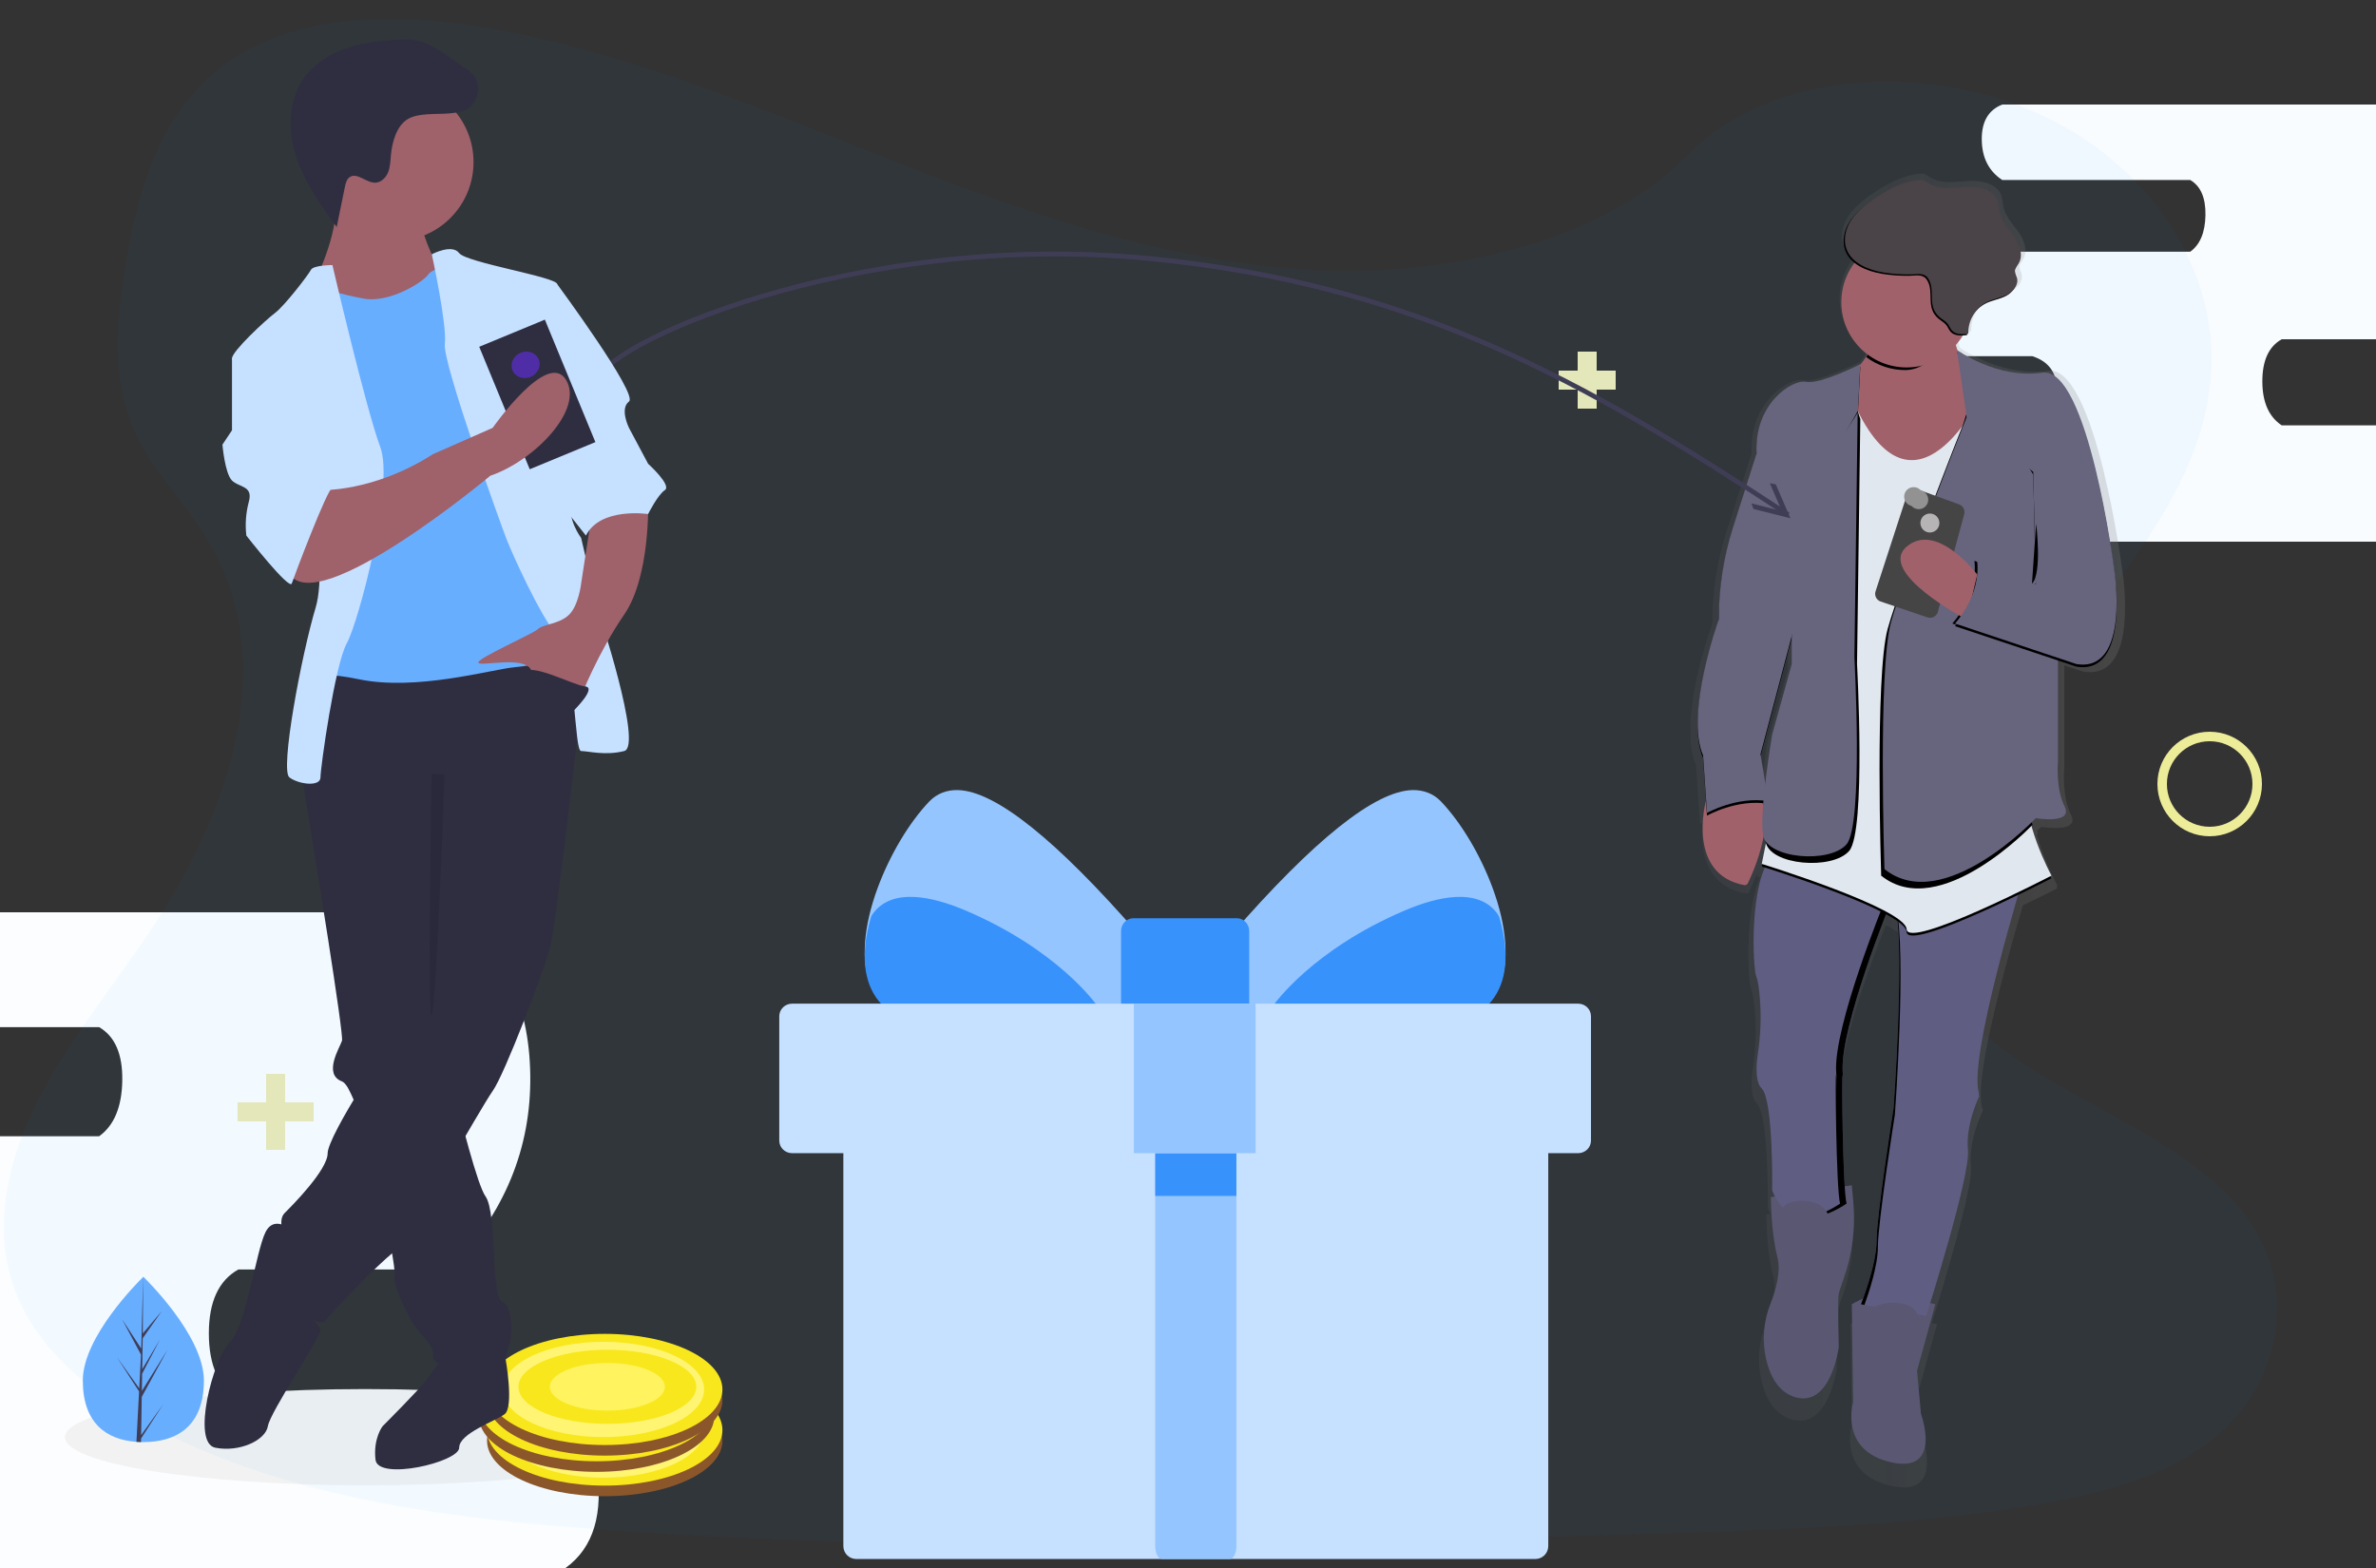 <svg xmlns="http://www.w3.org/2000/svg" width="250" height="165" viewBox="0 0 250 165">
  <rect x="0" y="0" width="250" height="165" fill="#333333" stroke="none"/>
  <defs>
    <linearGradient id="ill_refer_earn-a" x1="99.943%" x2="-.003%" y1="49.996%" y2="49.996%">
      <stop offset="0%" stop-color="gray" stop-opacity=".25"/>
      <stop offset="54%" stop-color="gray" stop-opacity=".12"/>
      <stop offset="100%" stop-color="gray" stop-opacity=".1"/>
    </linearGradient>
  </defs>
  <g fill="none" fill-rule="evenodd" transform="translate(-42 2)">
    <path fill="#F9FCFF" d="M242.241,55 L303.548,55 C305.897,53.955 307.047,51.971 306.999,49.046 C306.95,46.121 305.8,44.027 303.548,42.762 L282.082,42.762 C280.721,41.856 280.041,40.309 280.041,38.121 C280.041,35.933 280.721,34.459 282.082,33.699 L296.732,33.699 C300.486,29.797 302.33,25.323 302.265,20.277 C302.2,15.231 300.356,11.472 296.732,9 L252.679,9 C251.216,9.573 250.496,10.809 250.52,12.709 C250.544,14.608 251.264,16.019 252.679,16.942 L272.455,16.942 C273.552,17.582 274.085,18.813 274.055,20.636 C274.024,22.458 273.491,23.742 272.455,24.487 L242.241,24.487 C239.539,25.08 238.267,26.923 238.425,30.016 C238.584,33.109 240.061,34.931 242.856,35.482 L255.839,35.482 C257.643,36.055 258.503,37.339 258.419,39.333 C258.335,41.328 257.373,42.471 255.533,42.762 L242.241,42.762 C239.414,43.451 238,45.513 238,48.949 C238,52.386 239.414,54.403 242.241,55 Z"/>
    <path fill="#FBFDFF" d="M6.454,164 L99.747,164 C103.322,162.41 105.072,159.39 104.998,154.94 C104.924,150.489 103.174,147.302 99.747,145.378 L67.081,145.378 C65.01,143.999 63.975,141.644 63.975,138.315 C63.975,134.985 65.01,132.742 67.081,131.586 L89.375,131.586 C95.087,125.648 97.894,118.84 97.795,111.161 C97.696,103.483 94.889,97.762 89.375,94 L22.338,94 C20.111,94.872 19.016,96.753 19.053,99.643 C19.089,102.533 20.184,104.681 22.338,106.085 L52.431,106.085 C54.1,107.059 54.912,108.933 54.866,111.706 C54.82,114.48 54.008,116.434 52.431,117.567 L6.454,117.567 C2.342,118.469 0.406,121.274 0.647,125.981 C0.889,130.688 3.136,133.461 7.389,134.299 L27.147,134.299 C29.891,135.171 31.2,137.124 31.072,140.159 C30.944,143.194 29.48,144.934 26.68,145.378 L6.454,145.378 C2.151,146.425 0,149.563 0,154.793 C0,160.022 2.151,163.091 6.454,164 Z"/>
    <polygon fill="#EBEAB6" fill-rule="nonzero" points="212 39 212 37 210 37 210 35 208 35 208 37 206 37 206 39 208 39 208 41 210 41 210 39"/>
    <polygon fill="#EBEAB6" fill-rule="nonzero" points="72 111 70 111 70 114 67 114 67 116 70 116 70 119 72 119 72 116 75 116 75 114 72 114"/>
    <polygon fill="#EBEAB6" fill-rule="nonzero" points="103.75 36 102.25 36 102.25 38.25 100 38.25 100 39.75 102.25 39.75 102.25 42 103.75 42 103.75 39.75 106 39.75 106 38.25 103.75 38.25" transform="rotate(45 103 39)"/>
    <circle cx="274.5" cy="80.5" r="5" stroke="#EDEC99"/>
    <g transform="translate(42)">
      <ellipse cx="38.434" cy="149.233" fill="#F2F2F2" fill-rule="nonzero" rx="31.601" ry="5.062"/>
      <path fill="#008EFF" fill-rule="nonzero" d="M139.385,26.462 C124.053,25.927 109.451,20.962 95.509,15.529 C81.568,10.096 67.754,4.076 52.788,1.213 C43.165,-0.639 32.158,-0.901 24.403,4.276 C16.945,9.244 14.53,17.843 13.234,25.824 C12.257,31.828 11.683,38.147 14.344,43.766 C16.201,47.665 19.496,50.951 21.774,54.688 C29.701,67.693 24.097,83.73 15.507,96.431 C11.477,102.388 6.803,108.069 3.692,114.412 C0.58,120.756 -0.855,128.019 1.865,134.487 C4.563,140.892 10.989,145.716 17.95,149.102 C32.088,155.983 48.758,157.952 64.998,159.066 C100.963,161.536 137.12,160.458 173.18,159.394 C186.527,158.999 199.931,158.598 213.059,156.529 C220.35,155.379 227.877,153.552 233.168,149.146 C239.887,143.555 241.553,134.084 237.053,127.072 C229.501,115.309 208.621,112.388 203.342,99.765 C200.438,92.817 203.422,85.078 207.644,78.634 C216.7,64.808 231.883,52.68 232.685,36.88 C233.24,26.019 225.935,15.159 214.644,10.024 C202.814,4.644 186.411,5.32 177.685,14.229 C168.714,23.405 152.921,26.933 139.385,26.462 Z" opacity=".039"/>
      <g fill-rule="nonzero" transform="translate(81.993 81.139)">
        <path fill="#C6E0FF" d="M79.559,35.962 L8.098,35.962 C7.349,35.962 6.743,36.571 6.743,37.323 L6.743,79.553 C6.743,80.305 7.349,80.914 8.098,80.914 L79.559,80.914 C80.308,80.914 80.914,80.305 80.914,79.553 L80.914,37.323 C80.914,36.571 80.307,35.962 79.559,35.962 Z"/>
        <path fill="#94C5FF" d="M47.4,35.962 L40.257,35.962 C39.871,35.962 39.558,36.571 39.558,37.323 L39.558,79.553 C39.558,80.305 39.871,80.914 40.257,80.914 L47.4,80.914 C47.786,80.914 48.099,80.305 48.099,79.553 L48.099,37.323 C48.099,36.571 47.786,35.962 47.4,35.962 Z"/>
        <path fill="#3792FC" d="M47.4,35.962 L40.257,35.962 C39.871,35.962 39.558,36.568 39.558,37.316 L39.558,42.705 L48.099,42.705 L48.099,37.316 C48.099,36.568 47.786,35.962 47.4,35.962 Z"/>
        <path fill="#94C5FF" d="M75.054,10.289 C73.768,6.809 71.738,3.411 69.625,1.198 C68.849,0.386 67.805,-0.025 66.616,0.001 C62.677,0.096 56.258,5.226 47.538,15.249 C47.32,15.499 47.2,15.824 47.2,16.161 L47.2,23.362 C47.2,24.114 47.787,24.724 48.512,24.724 L68.692,24.724 C73.189,24.724 75.045,22.454 75.81,20.549 C76.83,18.01 76.562,14.366 75.054,10.289 Z"/>
        <path fill="#3792FC" d="M75.779,13.439 C75.741,13.308 75.681,13.183 75.602,13.07 C73.559,10.163 69.145,11.251 65.802,12.675 C56.09,16.814 52.079,22.516 51.913,22.756 C51.643,23.148 51.622,23.648 51.859,24.058 C52.096,24.468 52.552,24.724 53.048,24.724 L68.445,24.724 C71.395,24.724 73.583,23.871 74.948,22.19 C76.569,20.192 76.856,17.166 75.779,13.439 Z"/>
        <path fill="#94C5FF" d="M37.871,15.249 C29.151,5.226 22.732,0.096 18.793,0.001 C17.602,-0.025 16.56,0.386 15.785,1.198 C13.671,3.411 11.642,6.809 10.355,10.289 C8.848,14.366 8.579,18.01 9.599,20.549 C10.364,22.454 12.22,24.724 16.717,24.724 L36.897,24.724 C37.622,24.724 38.209,24.114 38.209,23.362 L38.209,16.161 C38.209,15.824 38.089,15.499 37.871,15.249 Z"/>
        <path fill="#3792FC" d="M33.496 22.757C33.33 22.516 29.319 16.814 19.607 12.675 16.264 11.251 11.85 10.163 9.808 13.07 9.728 13.183 9.669 13.307 9.631 13.438 8.553 17.166 8.84 20.192 10.461 22.19 11.826 23.871 14.014 24.724 16.965 24.724L32.361 24.724C32.857 24.724 33.314 24.468 33.55 24.058 33.787 23.648 33.766 23.148 33.496 22.757zM48.148 13.486L37.261 13.486C36.543 13.486 35.962 14.094 35.962 14.843L35.962 23.366C35.962 24.116 36.543 24.724 37.261 24.724L48.148 24.724C48.866 24.724 49.447 24.116 49.447 23.366L49.447 14.843C49.447 14.093 48.866 13.486 48.148 13.486z"/>
        <path fill="#C6E0FF" d="M84.061,22.476 L1.349,22.476 C0.604,22.476 0,23.07 0,23.802 L0,36.884 C0,37.616 0.604,38.209 1.349,38.209 L84.061,38.209 C84.806,38.209 85.409,37.616 85.409,36.884 L85.409,23.802 C85.409,23.07 84.806,22.476 84.061,22.476 Z"/>
        <rect width="12.811" height="15.733" x="37.31" y="22.476" fill="#94C5FF"/>
      </g>
      <g transform="translate(49.75 138.34)">
        <g transform="translate(1.495 4.293)">
          <ellipse cx="12.384" cy="6.963" fill="#8B572A" rx="12.384" ry="5.849"/>
          <ellipse cx="12.384" cy="5.849" fill="#F8E71C" rx="12.384" ry="5.849"/>
          <ellipse cx="12.247" cy="5.849" fill="#FFF573" rx="10.595" ry="5.013"/>
          <ellipse cx="12.66" cy="5.57" fill="#F8E71C" rx="9.357" ry="3.899"/>
        </g>
        <g transform="translate(.64 1.73)">
          <ellipse cx="12.384" cy="6.963" fill="#8B572A" rx="12.384" ry="5.849"/>
          <ellipse cx="12.384" cy="5.849" fill="#F8E71C" rx="12.384" ry="5.849"/>
          <ellipse cx="12.247" cy="5.849" fill="#FFF573" rx="10.595" ry="5.013"/>
          <ellipse cx="12.66" cy="5.57" fill="#F8E71C" rx="9.357" ry="3.899"/>
        </g>
        <g transform="translate(1.495 .022)">
          <ellipse cx="12.384" cy="6.963" fill="#8B572A" rx="12.384" ry="5.849"/>
          <ellipse cx="12.384" cy="5.849" fill="#F8E71C" rx="12.384" ry="5.849"/>
          <ellipse cx="12.247" cy="5.849" fill="#FFF573" rx="10.595" ry="5.013"/>
          <ellipse cx="12.66" cy="5.57" fill="#F8E71C" rx="9.357" ry="3.899"/>
          <ellipse cx="12.66" cy="5.57" fill="#FFF35F" rx="6.055" ry="2.507"/>
        </g>
      </g>
      <g transform="translate(177.865 16.27)">
        <path fill="url(#ill_refer_earn-a)" fill-rule="nonzero" d="M0.001,58.629 C-0.012,59.995 0.15,61.258 0.59,62.248 L1.017,68.447 C1.017,68.447 1.124,68.387 1.318,68.293 C1.06,70.645 1.246,74.952 5.858,75.762 C5.961,75.735 6.058,75.687 6.142,75.621 C6.46,74.98 6.745,74.323 6.996,73.652 L7.049,73.67 L6.996,73.935 L7.337,74.041 C5.674,77.65 6.056,85.157 6.426,85.893 C6.581,86.201 6.699,87.107 6.786,88.135 C6.95,90.132 6.878,92.141 6.573,94.121 C6.359,95.487 6.295,97.163 7,97.859 C8.281,99.125 8.138,108.832 8.138,108.832 C8.226,109.051 8.325,109.265 8.435,109.473 L7.995,109.535 C7.995,109.535 7.995,113.334 8.706,116.006 C9.116,117.543 8.535,119.546 7.969,120.97 C7.186,122.885 7.014,124.996 7.476,127.013 C7.893,128.753 8.757,130.489 10.557,131.06 C14.544,132.325 15.398,125.715 15.398,125.715 C15.398,125.715 15.255,120.651 15.398,119.944 C15.443,119.73 15.648,119.123 15.912,118.392 C16.875,115.725 17.239,112.879 16.98,110.055 L16.816,108.276 L16.043,108.387 C16.03,108.204 16.019,108.011 16.009,107.81 C15.998,107.609 15.989,107.464 15.981,107.282 C15.972,107.101 15.964,106.915 15.955,106.722 C15.947,106.53 15.938,106.335 15.932,106.136 C15.932,106.037 15.928,105.936 15.921,105.835 C15.889,104.924 15.861,103.952 15.838,102.99 C15.838,102.562 15.818,102.135 15.812,101.718 C15.812,101.406 15.801,101.096 15.797,100.797 C15.797,100.697 15.797,100.597 15.797,100.497 C15.797,100.006 15.784,99.535 15.782,99.101 C15.782,99.014 15.782,98.929 15.782,98.845 C15.782,98.677 15.782,98.516 15.782,98.362 C15.782,98.285 15.782,98.209 15.782,98.135 C15.782,97.988 15.782,97.849 15.782,97.708 C15.782,97.567 15.782,97.451 15.782,97.338 C15.782,97.225 15.782,97.124 15.782,97.021 C15.782,96.493 15.804,96.258 15.825,96.453 C15.895,97.094 16.109,100.955 15.825,96.025 C15.594,92.051 19.169,82.577 20.554,79.074 C20.997,79.303 21.424,79.558 21.836,79.839 C22.31,85.367 21.658,95.963 21.449,99.078 L21.449,99.091 C21.432,99.332 21.419,99.518 21.409,99.67 L21.409,99.696 L21.398,99.85 L21.398,99.892 L21.398,99.937 L21.398,99.961 C21.398,99.961 19.547,111.504 19.547,114.17 C19.547,116.228 18.532,119.206 18.067,120.463 C17.39,120.758 16.841,121.062 16.841,121.062 L16.984,131.613 C16.984,131.613 15.419,136.818 21.112,138.084 C26.804,139.349 24.385,132.879 24.385,132.879 L23.958,128.236 L25.95,121.062 L25.391,120.948 C26.574,117.165 29.742,106.754 29.51,104.463 C29.249,101.897 30.528,99.101 30.757,98.627 L30.757,98.627 L30.791,98.554 C29.569,96.032 33.283,82.735 34.976,76.998 C37.088,75.989 38.618,75.202 38.618,75.202 C38.618,75.202 38.576,75.123 38.501,74.988 L38.618,74.929 C37.709,73.22 36.977,71.423 36.434,69.565 L36.556,69.441 L36.464,69.183 C36.754,68.903 36.912,68.738 36.912,68.738 C36.912,68.738 41.04,69.441 40.045,67.472 C39.05,65.504 39.334,62.556 39.334,62.556 L39.334,51.743 L41.326,52.4 C45.073,53.017 45.744,48.828 45.725,45.615 C45.73,44.354 45.64,43.095 45.456,41.848 C45.456,41.848 42.609,20.044 37.626,20.747 C32.958,21.406 28.854,18.672 28.352,18.321 C28.291,18.133 28.236,17.948 28.188,17.765 C28.467,17.449 28.717,17.108 28.935,16.748 C29.091,16.748 29.249,16.726 29.399,16.709 C29.399,16.666 29.399,16.626 29.399,16.583 L29.542,16.568 C29.511,15.582 29.877,14.624 30.558,13.911 C30.833,13.648 31.149,13.431 31.493,13.27 C32.183,12.947 32.962,12.842 33.639,12.496 C33.879,12.37 34.096,12.205 34.28,12.006 C34.707,11.621 34.984,11.085 34.837,10.551 C34.771,10.313 34.623,10.095 34.623,9.849 C34.623,9.507 34.89,9.234 35.051,8.932 C35.52,8.047 35.093,6.94 34.506,6.123 C33.919,5.307 33.165,4.537 32.949,3.558 C32.862,3.156 32.868,2.733 32.736,2.342 C32.309,1.074 30.673,0.696 29.32,0.766 C27.966,0.837 26.514,1.126 25.344,0.459 C25.122,0.297 24.883,0.161 24.631,0.052 C24.335,-0.017 24.027,-0.017 23.732,0.052 C22.023,0.35 20.45,1.198 19.034,2.19 C18.463,2.573 17.93,3.01 17.441,3.494 C17.119,3.8 16.832,4.143 16.587,4.514 C16.011,5.405 15.733,6.542 16.094,7.541 C16.298,8.092 16.656,8.573 17.125,8.926 C15.986,10.417 15.496,12.306 15.766,14.164 C16.035,16.022 17.042,17.692 18.558,18.798 C18.321,19.186 18.053,19.553 17.755,19.896 L17.755,19.841 C17.755,19.841 13.414,22.021 11.847,21.739 C10.318,21.463 6.347,24.009 6.428,29.105 C6.428,29.234 6.428,29.366 6.428,29.499 L3.865,37.453 C2.835,40.648 2.309,43.985 2.309,47.342 C2.309,47.342 -0.044,53.742 0.001,58.629 Z M6.883,61.998 L10.269,49.351 L10.269,52.118 L8.134,59.715 C8.134,59.715 7.707,62.257 7.38,64.956 L6.883,61.998 Z"/>
        <path fill="#A1616A" fill-rule="nonzero" d="M1.611,66.084 C1.611,66.084 -0.45,73.78 5.73,74.883 C5.83,74.857 5.924,74.81 6.005,74.746 C6.005,74.746 9.575,67.734 6.829,64.985 L1.611,66.084 Z"/>
        <path fill="#5A5773" fill-rule="nonzero" d="M16.98,106.455 L17.138,108.193 C17.387,110.954 17.034,113.737 16.102,116.348 C15.848,117.064 15.65,117.654 15.607,117.866 C15.47,118.554 15.607,123.503 15.607,123.503 C15.607,123.503 14.783,129.965 10.937,128.727 C9.208,128.172 8.375,126.472 7.965,124.773 C7.52,122.802 7.686,120.742 8.441,118.868 C8.988,117.477 9.547,115.521 9.152,114.018 C8.465,111.406 8.465,107.695 8.465,107.695 L16.98,106.455 Z"/>
        <path fill="#605D82" fill-rule="nonzero" d="M21.099,76.624 C21.099,76.624 15.744,89.685 16.019,94.495 C16.295,99.304 16.088,95.525 16.019,94.907 C15.897,93.806 16.019,106.878 16.431,108.375 C16.431,108.375 10.801,112.498 8.604,107 C8.604,107 8.74,97.515 7.506,96.278 C6.827,95.598 6.893,93.96 7.094,92.624 C7.39,90.692 7.462,88.731 7.307,86.782 C7.224,85.777 7.109,84.892 6.959,84.591 C6.547,83.766 6.135,74.418 8.608,71.805 L21.099,76.624 Z"/>
        <path fill="#000" fill-rule="nonzero" d="M15.744,108.381 C15.332,106.87 15.21,93.806 15.332,94.914 C15.4,95.532 15.607,99.313 15.332,94.501 C15.056,89.689 20.411,76.63 20.411,76.63 L8.431,72.017 C8.486,71.947 8.544,71.88 8.601,71.818 L21.097,76.63 C21.097,76.63 15.742,89.691 16.017,94.501 C16.293,99.311 16.085,95.532 16.017,94.914 C15.895,93.813 16.017,106.885 16.429,108.381 C16.429,108.381 14.181,110.027 11.971,109.852 C13.937,109.702 15.744,108.381 15.744,108.381 Z"/>
        <path fill="#5A5773" fill-rule="nonzero" d="M25.767,118.967 L23.845,125.978 L24.257,130.515 C24.257,130.515 26.591,136.838 21.099,135.6 C15.607,134.362 17.117,129.277 17.117,129.277 L16.98,118.967 C16.98,118.967 19.177,117.729 20.138,117.868 C21.099,118.007 25.767,118.967 25.767,118.967 Z"/>
        <path fill="#605D82" fill-rule="nonzero" d="M35.243,73.325 C35.243,73.325 28.927,93.809 30.436,96.974 C30.436,96.974 28.927,99.999 29.2,102.746 C29.473,105.493 24.806,120.205 24.806,120.205 L17.939,118.967 C17.939,118.967 19.587,114.843 19.587,112.231 C19.587,109.619 21.372,98.336 21.372,98.336 C21.372,98.336 22.882,77.714 21.097,75.514 L35.243,73.325 Z"/>
        <path fill="#000" fill-rule="nonzero" d="M21.631 77.184C22.769 81.853 21.511 99.033 21.511 99.033 21.511 99.033 19.726 110.305 19.726 112.928 19.726 114.922 18.767 117.795 18.312 119.044L17.941 118.977C17.941 118.977 19.589 114.854 19.589 112.242 19.589 109.629 21.374 98.347 21.374 98.347 21.374 98.347 22.523 82.652 21.631 77.184zM30.436 96.974L30.402 97.045C30.391 96.974 30.381 96.9 30.374 96.831 30.393 96.88 30.413 96.928 30.436 96.974zM21.409 76.186C21.346 75.948 21.241 75.725 21.099 75.525L35.243 73.325C35.243 73.325 35.159 73.593 35.016 74.069L21.409 76.186z"/>
        <path fill="#A1616A" fill-rule="nonzero" d="M27.554,14.76 C27.554,14.76 27.142,20.531 31.673,23.282 C36.204,26.034 22.064,33.592 22.064,33.592 L14.644,21.771 C14.644,21.771 17.798,22.184 19.72,16.686 L27.554,14.76 Z"/>
        <path fill="#000" fill-rule="nonzero" d="M30.573,23.695 C30.573,23.695 23.569,38.268 17.253,24.52 L7.504,72.913 C7.504,72.913 22.609,77.588 22.745,79.788 C22.882,81.987 37.986,74.151 37.986,74.151 C37.986,74.151 34.692,68.101 35.514,64.39 C36.336,60.679 30.573,23.695 30.573,23.695 Z"/>
        <path fill="#E1E7EF" fill-rule="nonzero" d="M30.573,23.421 C30.573,23.421 23.569,37.994 17.253,24.247 L7.504,72.637 C7.504,72.637 22.609,77.308 22.747,79.51 C22.886,81.711 37.989,73.873 37.989,73.873 C37.989,73.873 34.694,67.823 35.516,64.112 C36.338,60.401 30.573,23.421 30.573,23.421 Z"/>
        <path fill="#5A5773" fill-rule="nonzero" d="M23.708 122.815C23.708 122.815 25.493 118.828 21.374 118.828 17.256 118.828 17.941 122.413 17.941 122.413L23.708 122.815zM14.371 112.505C14.371 112.505 16.019 108.242 11.898 108.105 7.777 107.968 9.838 111.953 9.838 111.953L14.371 112.505z"/>
        <path fill="#000" fill-rule="nonzero" d="M17.873,20.328 C17.873,20.328 13.685,22.466 12.174,22.184 C10.662,21.902 6.682,24.52 6.955,29.745 L4.474,37.547 C3.481,40.672 2.977,43.932 2.979,47.212 L2.979,47.212 C2.979,47.212 -0.591,57.109 1.331,61.508 L1.743,67.558 C1.743,67.558 4.895,65.764 8.189,66.314 L7.365,61.365 L11.072,47.342 L17.251,32.357 L17.873,20.328 Z"/>
        <path fill="#67647E" fill-rule="nonzero" d="M17.873,20.052 C17.873,20.052 13.685,22.19 12.174,21.908 C10.662,21.626 6.682,24.244 6.955,29.469 L4.474,37.265 C3.481,40.39 2.977,43.65 2.979,46.929 L2.979,46.929 C2.979,46.929 -0.591,56.827 1.331,61.226 L1.743,67.276 C1.743,67.276 4.901,65.489 8.198,66.038 L7.374,61.089 L11.08,47.066 L17.26,32.081 L17.873,20.052 Z"/>
        <path fill="#000" fill-rule="nonzero" d="M10.937,36.756 L10.937,52.297 L8.877,59.721 C8.877,59.721 7.504,67.832 7.916,70.307 C8.328,72.782 14.92,73.332 16.705,71.269 C18.49,69.206 17.529,51.602 17.529,51.602 L17.873,25.826 L17.597,25.001 L10.937,36.756 Z"/>
        <path fill="#67647E" fill-rule="nonzero" d="M10.662,36.068 L10.662,51.602 L8.601,59.026 C8.601,59.026 7.228,67.137 7.641,69.612 C8.053,72.088 14.644,72.637 16.429,70.574 C18.214,68.511 17.253,50.908 17.253,50.908 L17.597,25.149 L10.662,36.068 Z"/>
        <path fill="#000" fill-rule="nonzero" d="M38.332,48.992 L33.938,62.673 L35.999,68.516 C35.999,68.516 26.249,78.826 20.07,73.877 C20.07,73.877 19.382,52.842 20.757,47.893 C22.132,42.945 28.722,26.303 28.722,26.303 L30.095,21.904 L37.372,26.027 L38.332,48.992 Z"/>
        <path fill="#67647E" fill-rule="nonzero" d="M38.676,48.304 L38.676,61.771 C38.676,61.771 38.401,64.659 39.364,66.583 C40.327,68.507 36.342,67.821 36.342,67.821 C36.342,67.821 26.593,78.131 20.414,73.182 C20.414,73.182 19.726,52.147 21.101,47.199 C22.476,42.25 29.065,25.608 29.065,25.608 L30.438,21.209 L37.715,25.333 L38.676,48.304 Z"/>
        <path fill="#000" fill-rule="nonzero" d="M28.034,18.815 C28.034,18.815 32.221,21.908 37.028,21.22 C41.834,20.531 44.58,41.842 44.58,41.842 C44.58,41.842 46.365,52.84 40.598,51.878 L27.833,47.616 C27.833,47.616 30.579,44.728 30.167,41.017 L36.347,43.492 L36.071,31.669 L28.034,18.815 Z"/>
        <path fill="#000" fill-rule="nonzero" d="M44.305,41.568 C44.305,41.568 46.09,52.566 40.322,51.604 L27.552,47.342 C27.552,47.342 30.297,44.454 29.885,40.743 L36.065,43.218 L44.305,41.568 Z"/>
        <g transform="translate(19.217 32.92)">
          <path fill="#454545" d="M4.681,0.301 L9.056,1.888 C9.473,2.04 9.705,2.485 9.59,2.913 L6.822,13.189 C6.699,13.645 6.23,13.915 5.775,13.792 C5.757,13.787 5.74,13.782 5.723,13.776 L0.799,12.109 C0.356,11.959 0.116,11.48 0.261,11.036 L3.578,0.84 C3.724,0.391 4.206,0.146 4.654,0.292 C4.663,0.295 4.672,0.298 4.681,0.301 Z"/>
          <ellipse cx="5.979" cy="3.848" fill="#B6B4B4" rx="1" ry="1"/>
          <ellipse cx="4.27" cy="1.069" fill="#929292" rx="1" ry="1"/>
          <ellipse cx="4.804" cy="1.389" fill="#929292" rx="1" ry="1" transform="rotate(180 4.804 1.39)"/>
        </g>
        <path fill="#A1616A" fill-rule="nonzero" d="M30.182,42.192 C30.182,42.192 25.912,36.551 22.749,39.257 C19.587,41.964 29.059,46.929 29.059,46.929 L30.182,42.192 Z"/>
        <path fill="#67647E" fill-rule="nonzero" d="M28.034,18.541 C28.034,18.541 32.221,21.634 37.028,20.946 C41.834,20.258 44.58,41.568 44.58,41.568 C44.58,41.568 46.365,52.566 40.598,51.604 L27.833,47.342 C27.833,47.342 30.579,44.454 30.167,40.743 L36.347,43.218 L36.071,31.395 L29.068,25.623 L28.034,18.541 Z"/>
        <path fill="#000" fill-rule="nonzero" d="M19.587,16.959 L27.415,15.035 C27.415,15.035 27.007,15.497 27.483,17.303 C26.223,18.751 24.675,20.672 22.609,20.672 C21.129,20.675 19.689,20.197 18.505,19.311 C18.947,18.567 19.31,17.779 19.587,16.959 Z"/>
        <ellipse cx="22.745" cy="13.522" fill="#A1616A" fill-rule="nonzero" rx="6.867" ry="6.875"/>
        <path fill="#000" fill-rule="nonzero" d="M20.147,10.54 C18.554,10.268 16.803,9.561 16.269,8.034 C15.927,7.058 16.188,5.946 16.745,5.076 C17.302,4.206 18.122,3.537 18.968,2.938 C20.341,1.972 21.855,1.143 23.507,0.852 C23.792,0.784 24.089,0.784 24.374,0.852 C24.622,0.953 24.858,1.083 25.077,1.237 C26.206,1.889 27.611,1.606 28.92,1.538 C30.229,1.47 31.799,1.839 32.211,3.077 C32.339,3.46 32.33,3.872 32.424,4.266 C32.638,5.228 33.362,5.976 33.919,6.778 C34.476,7.579 34.905,8.663 34.436,9.527 C34.275,9.819 34.009,10.089 34.009,10.422 C34.05,10.659 34.122,10.89 34.222,11.108 C34.416,11.818 33.851,12.534 33.197,12.872 C32.544,13.21 31.792,13.315 31.126,13.629 C29.853,14.258 29.063,15.572 29.104,16.993 C28.497,17.064 27.791,17.1 27.381,16.647 C27.197,16.444 27.107,16.173 26.941,15.957 C26.727,15.675 26.394,15.508 26.121,15.281 C24.684,14.099 25.705,12.466 24.891,11.192 C24.464,10.536 23.785,10.736 23.097,10.747 C22.11,10.77 21.122,10.701 20.147,10.54 Z"/>
        <path fill="#4A4347" fill-rule="nonzero" d="M20.281,10.399 C18.688,10.127 16.937,9.42 16.404,7.893 C16.062,6.916 16.322,5.805 16.88,4.935 C17.437,4.065 18.257,3.396 19.102,2.797 C20.475,1.831 21.989,1.002 23.642,0.711 C23.927,0.643 24.224,0.643 24.509,0.711 C24.757,0.812 24.992,0.941 25.211,1.096 C26.341,1.748 27.746,1.465 29.055,1.397 C30.364,1.329 31.933,1.698 32.345,2.936 C32.473,3.319 32.465,3.731 32.559,4.125 C32.772,5.087 33.496,5.835 34.053,6.636 C34.611,7.438 35.04,8.522 34.57,9.385 C34.41,9.678 34.143,9.948 34.143,10.281 C34.184,10.518 34.256,10.749 34.357,10.967 C34.551,11.677 33.985,12.393 33.332,12.731 C32.678,13.069 31.927,13.173 31.26,13.488 C29.987,14.117 29.197,15.431 29.238,16.852 C28.632,16.923 27.925,16.959 27.515,16.506 C27.332,16.303 27.242,16.031 27.075,15.816 C26.862,15.533 26.529,15.367 26.256,15.14 C24.818,13.958 25.839,12.325 25.026,11.051 C24.599,10.394 23.92,10.595 23.232,10.606 C22.244,10.629 21.256,10.56 20.281,10.399 L20.281,10.399 Z"/>
        <path fill="#000" fill-rule="nonzero" d="M36.374,36.825 C36.374,36.825 37.032,42.049 35.937,43.148"/>
      </g>
      <g transform="matrix(-1 0 0 1 188.557 24.296)">
        <path stroke="#3F3D56" stroke-width=".5" d="M125.782,13.992 C125.782,10.174 98.71,-2.106 67.716,0.9 C39.803,3.606 22.026,13.676 0.401,27.872"/>
        <polygon fill="#3F3D56" fill-rule="nonzero" points="4.226 25.395 4.555 25.948 1.369 25.762 3.217 28.489 2.596 28.491 .345 25.17" transform="rotate(-70 2.45 26.83)"/>
      </g>
      <path fill="#68AEFF" fill-rule="nonzero" d="M21.453,143.271 C21.453,148.074 18.601,149.751 15.083,149.751 C15.002,149.751 14.92,149.75 14.839,149.749 C14.676,149.745 14.515,149.737 14.355,149.726 C11.18,149.501 8.713,147.738 8.713,143.271 C8.713,138.649 14.614,132.815 15.057,132.384 L15.058,132.383 C15.075,132.366 15.083,132.358 15.083,132.358 C15.083,132.358 21.453,138.468 21.453,143.271 Z"/>
      <path fill="#3F3D56" fill-rule="nonzero" d="M14.851,149.017 L17.181,145.757 L14.845,149.374 L14.839,149.749 C14.676,149.745 14.515,149.737 14.355,149.726 L14.606,144.921 L14.604,144.884 L14.608,144.877 L14.632,144.423 L12.291,140.797 L14.64,144.083 L14.645,144.179 L14.835,140.548 L12.83,136.801 L14.859,139.911 L15.057,132.384 L15.058,132.358 L15.058,132.383 L15.025,138.319 L17.02,135.965 L15.016,138.83 L14.964,142.081 L16.827,138.961 L14.956,142.559 L14.926,144.366 L17.632,140.024 L14.916,144.997 L14.851,149.017 Z"/>
      <path fill="#2F2E41" fill-rule="nonzero" d="M51.838,142.027 L53.2,141.013 C53.2,141.013 54.102,146.058 53.096,146.813 C52.089,147.569 48.315,148.829 48.315,150.34 C48.315,151.852 39.76,153.867 39.508,151.6 C39.256,149.332 40.263,148.073 40.263,148.073 C40.263,148.073 44.289,144.042 44.792,143.287 C45.295,142.531 46.554,141.019 46.554,141.019 L51.838,142.027 Z"/>
      <path fill="#2F2E41" fill-rule="nonzero" d="M31.707 79.3C31.707 79.3 31.745 79.521 31.811 79.927 31.871 80.287 31.954 80.796 32.055 81.423 33.112 87.88 36.194 106.887 35.985 107.514 35.733 108.27 33.972 111.041 35.985 111.797 36.179 111.87 36.388 112.107 36.612 112.48 37.044 113.283 37.4 114.124 37.676 114.994 38.876 118.48 40.16 124.06 40.902 127.925 41.227 129.623 41.448 130.988 41.513 131.703 41.536 131.869 41.539 132.036 41.521 132.202 41.269 133.21 43.031 136.737 43.786 137.744 44.54 138.752 45.799 139.76 45.547 140.767 45.295 141.775 51.838 144.546 52.593 142.783 53.347 141.019 53.347 140.012 53.599 139.508 53.851 139.004 54.102 135.477 52.844 134.973 51.586 134.469 52.341 125.652 51.083 123.889 50.663 123.302 50.021 121.314 49.349 118.924 49.085 117.987 48.818 116.989 48.556 115.989 47.495 111.89 46.554 107.766 46.554 107.766L46.805 78.292 32.966 76.529 32.611 77.312 31.904 78.866 31.707 79.3zM30.953 127.668C30.953 127.668 28.939 125.652 27.933 127.668 26.926 129.683 25.92 137.492 24.159 139.256 22.397 141.019 20.132 149.836 22.649 150.34 25.165 150.844 27.933 149.584 28.185 148.073 28.436 146.561 33.72 138.752 33.72 137.996 33.72 137.241 30.198 134.469 30.198 134.469L30.953 127.668z"/>
      <path fill="#2F2E41" fill-rule="nonzero" d="M61.903,65.444 C61.903,65.444 58.632,94.919 57.877,97.69 C57.122,100.461 53.096,111.041 51.838,112.805 C50.58,114.568 42.527,128.927 41.521,129.683 C40.514,130.439 38.501,132.454 38.501,132.454 C38.501,132.454 34.727,136.233 34.224,136.989 C33.72,137.744 29.443,135.477 29.191,133.966 C28.939,132.454 29.443,129.935 29.694,128.927 C29.946,127.92 29.191,126.408 29.946,125.652 C30.701,124.897 34.475,121.118 34.475,119.354 C34.475,117.591 41.018,107.262 43.534,104.995 C46.05,102.728 45.547,98.949 45.547,98.949 L45.547,83.582 L31.707,79.3 C31.707,79.3 32.462,67.208 34.224,67.208 C35.985,67.208 59.135,63.177 61.903,65.444 Z"/>
      <ellipse cx="41.521" cy="15.061" fill="#9F616A" fill-rule="nonzero" rx="8.304" ry="8.313"/>
      <path fill="#9F616A" fill-rule="nonzero" d="M44.289,21.611 C44.289,21.611 45.295,25.39 46.554,26.397 C47.812,27.405 43.282,31.688 43.282,31.688 L34.727,32.191 L33.217,27.405 C33.217,27.405 35.985,21.863 35.23,18.336 C34.475,14.809 44.289,21.611 44.289,21.611 Z"/>
      <path fill="#68AEFF" fill-rule="nonzero" d="M47.812,25.894 C47.812,25.894 45.547,26.145 45.044,26.901 C44.54,27.657 41.018,29.924 38.25,29.42 C35.482,28.917 33.72,28.161 33.217,28.413 C32.714,28.665 31.707,33.955 31.707,33.955 L34.475,42.016 L33.972,64.185 L33.217,70.231 C33.217,70.231 31.707,68.215 37.746,69.475 C43.786,70.735 51.586,68.467 54.102,68.215 C56.619,67.964 60.896,67.208 61.148,65.696 C61.4,64.185 60.393,58.643 60.393,58.643 L56.367,41.764 L53.851,32.695 L47.812,25.894 Z"/>
      <path fill="#C6E0FF" fill-rule="nonzero" d="M45.432 24.757C45.432 24.757 47.56 23.626 48.315 24.634 49.07 25.642 58.632 27.153 58.632 27.909 58.632 28.665 60.645 49.07 60.141 50.833 59.638 52.597 61.148 54.612 61.148 54.612L62.909 62.169C62.909 62.169 67.69 76.529 65.677 77.033 63.664 77.536 61.903 77.033 61.148 77.033 60.393 77.033 60.645 67.46 58.632 64.941 56.619 62.421 53.851 56.123 53.347 54.864 52.844 53.604 46.554 36.222 46.805 34.207 47.057 32.191 45.432 24.757 45.432 24.757zM34.979 25.894C34.979 25.894 32.966 25.894 32.714 26.397 32.462 26.901 29.946 30.176 28.939 30.932 27.933 31.688 24.41 34.962 24.41 35.718 24.41 36.474 31.707 42.016 31.707 42.016 31.707 42.016 34.727 56.879 33.217 61.918 31.707 66.956 29.443 79.048 30.449 79.804 31.456 80.559 33.72 80.811 33.72 79.804 33.72 78.796 35.23 67.964 36.488 65.696 37.747 63.429 41.521 49.07 40.011 45.039 38.501 41.008 34.979 25.894 34.979 25.894z"/>
      <path fill="#9F616A" fill-rule="nonzero" d="M68.194,50.833 C68.194,50.833 68.445,58.643 65.677,62.673 C62.909,66.704 61.148,71.238 61.148,71.238 C61.148,71.238 56.619,69.979 55.864,68.467 C55.109,66.956 50.328,68.215 50.328,67.712 C50.328,67.208 56.115,64.689 56.619,64.185 C57.122,63.681 58.883,63.681 59.89,62.673 C60.896,61.666 61.148,59.398 61.148,59.398 L62.154,52.849 L68.194,50.833 Z"/>
      <path fill="#2F2E41" fill-rule="nonzero" d="M47.24,9.935 C47.879,9.877 48.538,9.813 49.102,9.509 C50.367,8.826 50.703,6.88 49.74,5.812 C49.474,5.541 49.177,5.301 48.855,5.1 L46.942,3.797 C46.097,3.22 45.231,2.634 44.244,2.363 C43.352,2.117 42.409,2.142 41.485,2.2 C39.692,2.311 37.887,2.542 36.201,3.162 C34.514,3.781 32.941,4.818 31.919,6.298 C30.3,8.644 30.277,11.808 31.169,14.516 C32.061,17.225 33.756,19.583 35.425,21.893 L36.291,17.662 C36.369,17.285 36.468,16.872 36.781,16.649 C37.56,16.095 38.511,17.233 39.467,17.225 C40.08,17.221 40.595,16.715 40.828,16.147 C41.061,15.578 41.076,14.949 41.13,14.337 C41.244,13.04 41.696,11.236 42.923,10.522 C44.065,9.855 45.956,10.052 47.24,9.935 Z"/>
      <path fill="#000" fill-rule="nonzero" d="M46.774,79.503 C46.774,79.503 45.924,104.114 45.421,104.869 C44.918,105.625 45.421,79.426 45.421,79.426 L46.774,79.503 Z" opacity=".1"/>
      <path fill="#C6E0FF" fill-rule="nonzero" d="M56.619,27.909 L58.632,27.909 C58.632,27.909 67.187,39.497 66.181,40.253 C65.174,41.008 66.181,43.024 66.181,43.024 L68.194,46.803 C68.194,46.803 70.71,49.07 69.955,49.574 C69.2,50.077 68.194,52.093 68.194,52.093 C68.194,52.093 63.161,51.337 61.651,54.36 L58.388,50.235 L56.619,27.909 Z"/>
      <polygon fill="#2F2E41" fill-rule="nonzero" points="52.8 32.539 60.274 32.536 60.269 46.476 52.794 46.479" transform="rotate(-22.438 56.534 39.508)"/>
      <ellipse cx="55.303" cy="36.392" fill="#4F2DA7" fill-rule="nonzero" rx="1.495" ry="1.374" transform="rotate(-22.438 55.303 36.392)"/>
      <path fill="#9F616A" fill-rule="nonzero" d="M51.586,48.062 C51.586,48.062 33.469,63.177 30.449,58.391 C27.43,53.604 33.72,49.574 33.72,49.574 C33.72,49.574 39.256,49.826 45.547,45.795 L51.838,43.024 C51.838,43.024 57.581,34.815 59.538,37.941 C61.495,41.067 56.197,46.507 51.586,48.062 Z"/>
      <path fill="#C6E0FF" fill-rule="nonzero" d="M27.178,34.711 L24.41,35.718 L24.41,43.276 L23.404,44.787 C23.404,44.787 23.655,47.81 24.41,48.566 C25.165,49.322 26.675,49.07 26.172,50.833 C25.869,51.983 25.784,53.179 25.92,54.36 C25.92,54.36 30.449,60.154 30.701,59.398 C30.953,58.643 34.475,49.322 34.979,49.322 C35.482,49.322 29.946,34.711 29.946,34.711 L27.178,34.711 Z"/>
      <path fill="#2F2E41" fill-rule="nonzero" d="M60.267,72.876 C60.267,72.876 62.869,70.357 61.568,70.231 C60.267,70.105 55.738,67.586 54.983,68.845 C54.228,70.105 60.267,72.876 60.267,72.876 Z"/>
    </g>
  </g>
</svg>
